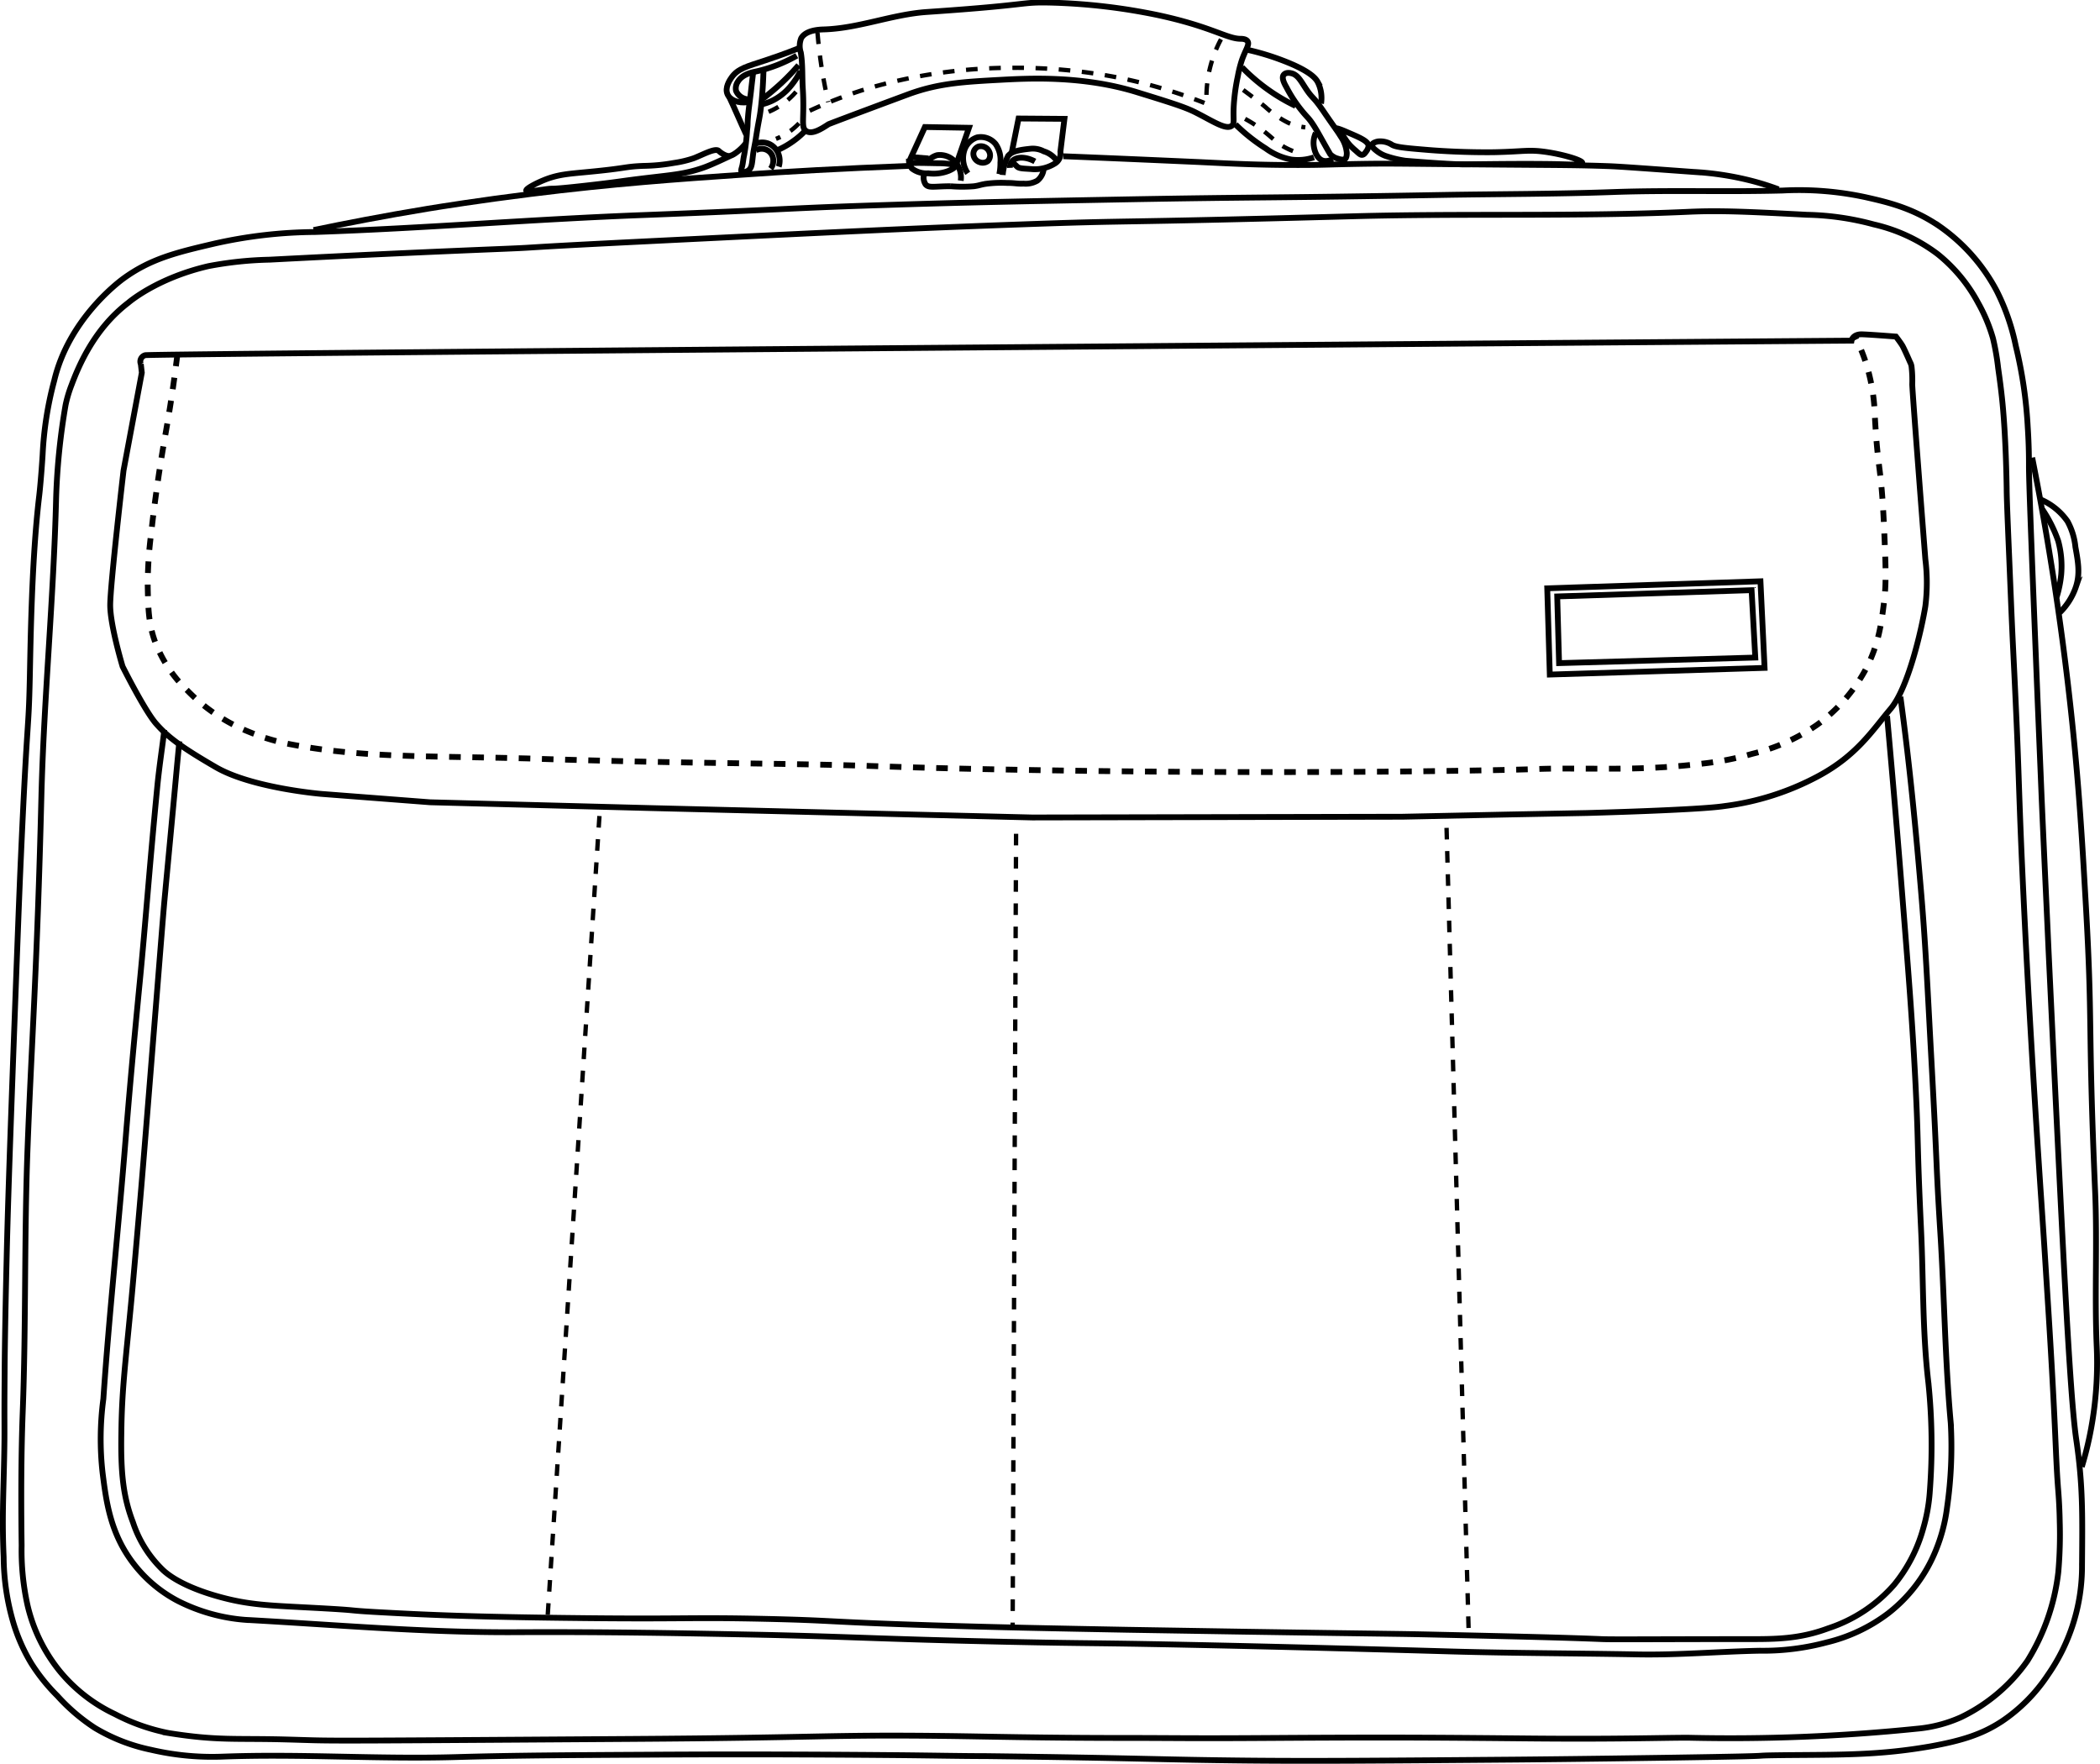 <svg xmlns="http://www.w3.org/2000/svg" viewBox="0 0 362.06 304.13"><defs><style>.cls-1,.cls-2,.cls-3{fill:none;stroke:#000;}.cls-1,.cls-2{stroke-miterlimit:10;}.cls-2,.cls-3{stroke-dasharray:2;}.cls-3{stroke-miterlimit:20;stroke-width:0.75px;}</style></defs><title>mala</title><g id="bolso"><path class="cls-1" d="M376.09,120.13s.19-1.15,1.85-1.09,5.81.39,5.81.39.77,1,1.09,1.53,1.34,2.87,1.34,2.87a2.3,2.3,0,0,1,.25.7,20.46,20.46,0,0,1,.13,3.13c0,1.15,2.26,30.17,2.26,30.17a32.58,32.58,0,0,1,0,8.08c-.6,3.75-2.9,14.05-6,17.71s-5.79,8-12.43,11.57a46.57,46.57,0,0,1-16.25,5.19c-4.34.68-23.66,1.19-23.66,1.19l-13.66.26-18.13.38-63.83.13-65.83-1.62-38-1-18.72-1.44s-12-1-18.21-4.6-8.34-5.28-10.3-7.49S78,176.3,78,176.3s-2.13-7.07-2.13-10.56,2.3-23.23,2.3-23.23l3.15-16.85-.17-1.49a1.13,1.13,0,0,1,.76-1.53C83.11,122.34,376.09,120.13,376.09,120.13Z" transform="translate(-56.87 -61.4)"/></g><g id="contorno_mochila" data-name="contorno mochila"><path class="cls-1" d="M64.22,139.79a60,60,0,0,1,2-12.77C68.68,116.6,77.11,110.2,78,109.53c4.81-3.55,9.38-4.62,15.83-6.13a81,81,0,0,1,17.36-2c19-.64,37.86-2.23,56.81-2.93,25.93-1,23.66-1.17,43.53-1.79,13.27-.42,22.72-.59,39.19-.9,23.8-.43,24.89-.24,54.26-.76,10-.18,20-.15,30-.51,9.74-.35,19.49,0,29.23-.26a54.3,54.3,0,0,1,14.3,1.15c3.87.87,8.21,1.88,12.89,5.11a31.56,31.56,0,0,1,9.7,11,37.67,37.67,0,0,1,3.32,9.57,75.72,75.72,0,0,1,2.05,13.92c.22,3.34.21,5.83.21,6.8,0,2.66.39,12.69,1.19,32.77.42,10.65.77,18.68,1,24.43.52,11.91,1,21.86,1.19,26.29,2.43,51,3.64,76.5,4.77,84.26s1.08,12.37,1,21.7a32.71,32.71,0,0,1-5.87,18.9,28.68,28.68,0,0,1-7.92,8c-3.43,2.26-6.89,3.35-12.34,4.34C381,364,374.82,363.92,364.82,364c-8.76.11,2.57.09-19.41.43-16.52.25-27.23.34-27.23.34-23.3.19-34.95.28-46.13.17-15.29-.15-18.13-.43-45.19-.77-4.22,0-9.13-.11-15.75-.17-7.05-.06-22.94-.19-41.36-.08-16.11.09-24.17.13-34.38.42-13.39.38-26.79-.59-40.17-.08a46.52,46.52,0,0,1-12.34-1.19,31,31,0,0,1-9.62-3.75,32.6,32.6,0,0,1-6.47-5.53,31.77,31.77,0,0,1-4.51-5.62,30.36,30.36,0,0,1-3.06-6.89,41,41,0,0,1-1.7-11.41c-.28-6.41-.06-10.18.08-16.76.13-6,0-4.79.09-15.06,0-2,.09-9,.34-19.49.16-6.78.36-13.76,1.27-38.47.61-16.42.91-24.63,1.2-31,1.13-25.5,1.31-20.9,1.53-30.89.14-6.45.33-20.46,1.61-31.24C63.7,146.36,64,143.36,64.22,139.79Z" transform="translate(-56.87 -61.4)"/></g><g id="PICOTADO-BOLSO"><path class="cls-2" d="M87.45,122.55c-.18,1.43-.45,3.58-.83,6.19-.88,6-1.3,7.59-2.24,13.66-.81,5.32-1.22,8.87-1.4,10.6a69.91,69.91,0,0,0-.64,9.57c.08,3.81.14,6.38,1.28,9.52a23,23,0,0,0,5.55,8.36A30.91,30.91,0,0,0,100,187.66a35.87,35.87,0,0,0,7.21,2.11c11.92,2.26,23,1.95,39.26,2.36,3.4.08,1.84.07,8.17.25,17.46.51,27.57.56,39.38.77,15.38.27,13.08.43,31.34.83,10.9.23,30,.57,53.62.53,14.69,0,25.41-.16,31-.25,14.1-.23,10.76-.33,16.34-.35,8.71,0,15,.24,24-.85a50.4,50.4,0,0,0,8.68-1.7,33.33,33.33,0,0,0,11.06-4.93,28.45,28.45,0,0,0,8.43-9.54c2.27-4.28,2.76-8,3.23-11.91.38-3.13.26-6.19,0-12.17-.49-11.49-1.06-9.59-1.61-19.66a33.08,33.08,0,0,0-1.71-9.7,31,31,0,0,0-1.78-4.17" transform="translate(-56.87 -61.4)"/></g><g id="PICOTADO-ALCA"><path class="cls-3" d="M197.81,67a85.37,85.37,0,0,0,1.28,9.26c.18.93.37,1.85.57,2.74" transform="translate(-56.87 -61.4)"/><path class="cls-3" d="M196.47,80.49a79.2,79.2,0,0,1,9.57-3.7,88.7,88.7,0,0,1,25.79-3.7,90.76,90.76,0,0,1,17,1.53,86.79,86.79,0,0,1,15.7,4.53" transform="translate(-56.87 -61.4)"/><path class="cls-3" d="M267.38,68.17a21.08,21.08,0,0,0-1.72,4.28,21.33,21.33,0,0,0-.77,6.64" transform="translate(-56.87 -61.4)"/><path class="cls-3" d="M271.21,76.91c1.64,1.22,3,2.24,3.83,2.94a16.94,16.94,0,0,0,4,2.75,11,11,0,0,0,2.88.76" transform="translate(-56.87 -61.4)"/><path class="cls-3" d="M271.53,81.89a23.06,23.06,0,0,1,3.38,2.24c1.27,1,1.69,1.53,2.75,2.23a11.4,11.4,0,0,0,3.57,1.53" transform="translate(-56.87 -61.4)"/><path class="cls-3" d="M194.62,82.66a11.83,11.83,0,0,1-1.34,1.21,10.84,10.84,0,0,1-2.62,1.47" transform="translate(-56.87 -61.4)"/><path class="cls-3" d="M194.11,77.23a12.63,12.63,0,0,1-4.73,3.45" transform="translate(-56.87 -61.4)"/></g><g id="contorno-mochila"><path class="cls-1" d="M69.2,127.79c1.24-3.31,3.92-9.71,9.76-14.17,0,0,4.83-4.25,13.86-6.34a63.05,63.05,0,0,1,10.55-1.11c14-.73,26.32-1.3,40.38-1.87,7.54-.31-.25-.07,26.94-1.41,28.86-1.42,43.72-2.15,62.17-2.8,21.2-.76,12.72-.19,57.57-1.41,19.23-.52,38.49.11,57.71-.77,5.34-.24,10.32,0,20.29.52a47.31,47.31,0,0,1,11.49,1.66,29,29,0,0,1,11,5.1,27.28,27.28,0,0,1,7,8.43,28.33,28.33,0,0,1,2.56,6.12,42.32,42.32,0,0,1,.89,5.11c.21,1.49.52,3.63.77,6.26.56,6,.67,12.75.7,14.49,0,2.1.28,8,.76,19.78.31,7.49.43,9.09.79,17,.55,11.95.48,13.31,1,25.79.15,3.47.47,10.56.94,19.49.22,4.15.62,11.54,1.36,23.49.94,15.1,1.34,20,2,30.8,1.69,26,1.5,29.22,2,35.92.06.73.25,2.94.3,5.91a74,74,0,0,1-.25,8.69,36.82,36.82,0,0,1-5.32,15.27A29.71,29.71,0,0,1,395,357.45a23.6,23.6,0,0,1-7.66,2A316.37,316.37,0,0,1,347.88,361c-4.45,0-12.41.27-27.06.13-13.77-.13-22.85-.23-44.34-.09-14.92.1-16.75,0-25.71,0-14.51,0-23.57-.25-30.63-.34-20.71-.25-20.72.29-54.47.51-58.27.39-50.13.34-59.58.09-8.58-.23-11.69.25-20.17-1.11a33.94,33.94,0,0,1-9.25-3.27,27.41,27.41,0,0,1-9.51-7.41,28.24,28.24,0,0,1-5.56-11.42,43.53,43.53,0,0,1-1-10.22c-.17-12.63.07-19.92.19-23.1.57-15,.25-30,.83-45.39.64-17.1,1.65-30.95,2.38-60.38.43-17.32,2.13-34.47,2.55-51.91a114.91,114.91,0,0,1,1.62-15.83A21.74,21.74,0,0,1,69.2,127.79Z" transform="translate(-56.87 -61.4)"/></g><g id="frente"><path class="cls-1" d="M384.52,181.53c1.72,12.54,2.78,24.55,3.44,32.17.9,10.24,1.2,17.61,1.92,30.77,1.06,19.4.72,16.8,1.53,29.62.69,10.92.8,21.77,1.79,32.68a73.24,73.24,0,0,1-.64,14.55,29,29,0,0,1-2,7.53,26.15,26.15,0,0,1-8.17,10.72,28.59,28.59,0,0,1-10.6,5A42.36,42.36,0,0,1,360.26,346c-7,.14-13.95.76-20.93.64-10.73-.2-21.45-.21-32.17-.51-10.09-.29-28.46-.8-45.58-1.15-17.43-.36-15.66-.19-30.89-.51-24-.52-26.72-.91-45.7-1.28-11.46-.22-23.5-.46-39.71-.38-15.47.06-30.51-1.28-46.08-2.13a30.86,30.86,0,0,1-11.62-3.24,23.28,23.28,0,0,1-7.53-6.25c-4.15-5.26-4.86-10.86-5.49-15.83a52.1,52.1,0,0,1,.13-12.77c1-14.68,2.64-29.74,3.83-44.72.61-7.64,1.36-16,2.47-27.4,1-10.28,1.52-18.12,3-33.45.37-3.82,1-7.69,1.2-9.79" transform="translate(-56.87 -61.4)"/><path class="cls-1" d="M231.77,202.43" transform="translate(-56.87 -61.4)"/><g id="contorno"><path class="cls-1" d="M382.22,184.85c1.09,12.07,1.94,22.27,2.55,30,1.19,14.93,1.78,22.39,2.3,32.43.61,11.81.27,10.4,1,25.91.43,8.89.23,17.84,1.28,26.68a105.2,105.2,0,0,1,.25,18.51,30,30,0,0,1-1.14,6.51,26.41,26.41,0,0,1-5,9.71,25.7,25.7,0,0,1-11.36,7.53C367.09,344,363,344,358.35,344c-15.67,0-23.51.08-25.28,0-6.3-.26-13.56-.43-28.08-.76-7.74-.18-6.93-.11-32.94-.51l-20.77-.34c-12.3-.23-22-.41-33.53-.77-18.66-.58-16.7-.84-28.85-1.11-14-.31-13.41.1-34.81-.17-13.92-.17-21.59-.44-28.72-.81-11.53-.59-3.59-.36-15.83-1-6.24-.33-9.75-.44-14.68-1.78-6.63-1.8-9.18-4-9.83-4.6a20.09,20.09,0,0,1-5.24-8.3c-1.72-4.49-2.11-8.61-2-15.32.08-7.28.63-11.45,1.66-22.21.29-3,.69-7.63,1.49-16.85.37-4.21.62-7.32,1.87-22.89,2.21-27.53,2.17-27.37,2.56-31.49.28-3.08,1.17-12.36,2-21.45.06-.65.36-3.79.42-4.43" transform="translate(-56.87 -61.4)"/></g></g><g id="PICOTADO-FRENTE"><line class="cls-3" x1="103.35" y1="140.69" x2="94.42" y2="278.64"/><line class="cls-3" x1="175.18" y1="143.75" x2="174.59" y2="280.52"/><line class="cls-3" x1="249.4" y1="142.73" x2="253.23" y2="281.94"/></g><g id="etiqueta"><polygon class="cls-1" points="266.76 101.43 303.52 100.22 304.23 115.15 267.2 116.3 266.76 101.43"/><polygon class="cls-1" points="268.48 102.83 301.99 101.75 302.63 113.37 268.8 114.33 268.48 102.83"/></g><g id="direito"><path class="cls-1" d="M407.24,140.3c2.23,11.2,4.93,26.82,6.9,45.7,1.2,11.54,1.71,20.28,2.29,30.38,1.3,22.31.37,20.53,1.66,50.43.38,8.8-.1,17.62.26,26.42a63.09,63.09,0,0,1-.77,13.41,59.33,59.33,0,0,1-1.79,7.66" transform="translate(-56.87 -61.4)"/></g><g id="direito-2" data-name="direito"><path class="cls-1" d="M408.74,147.54a10.87,10.87,0,0,1,4.59,3.74,11.58,11.58,0,0,1,1.36,4.42c.48,2.66.83,4.61.08,6.9A11.22,11.22,0,0,1,412,167" transform="translate(-56.87 -61.4)"/><path class="cls-1" d="M409,149.23a23.63,23.63,0,0,1,2.73,5.45,16.62,16.62,0,0,1,.51,5.79,19.85,19.85,0,0,1-.78,3.86" transform="translate(-56.87 -61.4)"/></g><g id="alça"><path class="cls-1" d="M195.88,84c-1-.6-.28-2.18-.6-7.32-.13-2.07,0-4.16-.34-6.21A3.62,3.62,0,0,1,195,68c.82-1.46,3.27-1.51,4-1.53,5.95-.2,11.67-2.58,17.62-3,18.4-1.24,15.9-1.73,21.27-1.62A103.26,103.26,0,0,1,256.48,64c9.31,2,11.89,4.08,14.29,4.09.19,0,.91,0,1.19.42.39.59-.35,1.43-1,3.32a20.93,20.93,0,0,0-.68,2.73,33,33,0,0,0-.59,3.74c-.37,3.53.16,4.29-.43,4.77-1,.83-3.39-.86-6.47-2.39-1.76-.87-4.49-1.72-9.95-3.4-9.34-2.88-18.69-2.37-23.24-2.13-6.7.36-11,.6-16.25,2.55-8.92,3.31-13.37,5-13.62,5.11C198.66,83.5,196.92,84.68,195.88,84Z" transform="translate(-56.87 -61.4)"/></g><g id="alca"><path class="cls-1" d="M272,70a43.56,43.56,0,0,1,5.93,1.79c5,1.89,5.85,3.25,6.13,3.76a6.11,6.11,0,0,1,.57,3.71" transform="translate(-56.87 -61.4)"/><path class="cls-1" d="M271,73A32.52,32.52,0,0,0,277,77.87a31.74,31.74,0,0,0,3.25,1.79" transform="translate(-56.87 -61.4)"/><path class="cls-1" d="M286.22,88c-1.66-2.83-2.69-5-3.83-6.28a23.52,23.52,0,0,1-3.7-5.23c-.35-.61-.91-1.64-.51-2.17s1.22-.31,1.27-.3c1.08.2,1.64,1.23,2.39,2.39,1.43,2.21,1.28,1.35,3.23,4.21,2.24,3.28,2.09,2.93,3,4.38a5.86,5.86,0,0,1,1,2.77c0,.66-.15.88-.25,1-.41.34-1.18,0-1.54-.09A3.23,3.23,0,0,1,286.22,88Z" transform="translate(-56.87 -61.4)"/><path class="cls-1" d="M283.73,84.32a4,4,0,0,0-.38,2c.07.9.52,2.52,1.72,2.81a2.05,2.05,0,0,0,1.53-.32" transform="translate(-56.87 -61.4)"/><path class="cls-1" d="M269.88,82.85A30.75,30.75,0,0,0,275.11,87a10.88,10.88,0,0,0,4.41,1.91,8.65,8.65,0,0,0,3.89-.38" transform="translate(-56.87 -61.4)"/></g><g id="alca-2" data-name="alca"><path class="cls-1" d="M287.21,83.55c.08-.16,1.5.44,2,.67,2.15.91,3.62,1.55,3.61,2.37a2,2,0,0,1-.38.89c-.21.29-.39.56-.67.61s-.46-.07-1.15-.71a10.55,10.55,0,0,1-1.06-1c-.86-1-.83-1.29-1.53-2C287.54,83.83,287.17,83.64,287.21,83.55Z" transform="translate(-56.87 -61.4)"/><path class="cls-1" d="M294.26,87.45c-.38-.3-.91-.71-.83-1.09s.89-.55,1-.57a3.74,3.74,0,0,1,2.43.57c.73.44,2.59.59,6.32.9,6.08.49,11.42.38,11.42.38,5-.11,5.74-.46,8.62-.07,3.23.45,6.52,1.47,6.45,1.92s-1.87.24-5.3.19c-5.06-.07-10.13,0-15.19.06,0,0-2.53,0-10-.63a18.84,18.84,0,0,1-3.25-.77A5.29,5.29,0,0,1,294.26,87.45Z" transform="translate(-56.87 -61.4)"/><path class="cls-1" d="M194.62,69.7c-2.48,1-4.49,1.67-5.8,2.11-3.21,1.06-4.73,1.41-5.81,2.93-.27.38-1.25,1.76-.7,2.94.45,1,1.84,1.56,3.44,1.34" transform="translate(-56.87 -61.4)"/><path class="cls-1" d="M194.56,72.64c-.78.9-1.67,1.84-2.68,2.81a41.61,41.61,0,0,1-3.45,2.93" transform="translate(-56.87 -61.4)"/><path class="cls-1" d="M194.24,71a25.06,25.06,0,0,1-6.83,2.68c-.87.19-2.52.49-3.32,1.79a2.08,2.08,0,0,0-.32,1.59,2.42,2.42,0,0,0,2.3,1.47" transform="translate(-56.87 -61.4)"/><path class="cls-1" d="M194.88,73.66a12.3,12.3,0,0,1-1.47,2.3A9.57,9.57,0,0,1,190,78.77a8.79,8.79,0,0,1-1.6.57" transform="translate(-56.87 -61.4)"/></g><g id="acessorio-alca"><path class="cls-1" d="M186.71,74c-.13,1.09-.26,2.19-.38,3.28-.25,2.12-.39,2.9-.51,4.44-.1,1.16,0,1-.15,2.16a35.11,35.11,0,0,1-.51,4.3c-.15.63-.18,1.29-.34,1.91-.13.47-.24.77-.09.92s.82.06,1.21-.26c.6-.48.58-1.25.77-2.74.11-.86.31-1.7.45-2.56.54-3.54.65-3.42.89-5.42.19-1.55.27-2.81.32-3.51.07-1.11.11-2.08.13-2.87" transform="translate(-56.87 -61.4)"/><path class="cls-1" d="M195.65,84a14.29,14.29,0,0,1-2,1.72,15.07,15.07,0,0,1-2.81,1.6" transform="translate(-56.87 -61.4)"/><path class="cls-1" d="M182.62,78.16c.81,1.71,2.1,4.73,2.91,6.45" transform="translate(-56.87 -61.4)"/><path class="cls-1" d="M187.16,86.17a3.08,3.08,0,0,1,2.23,0A3.13,3.13,0,0,1,191,87.73a3.32,3.32,0,0,1,.13,2.4" transform="translate(-56.87 -61.4)"/><path class="cls-1" d="M187.19,87.32a2,2,0,0,1,3,1.82,2.26,2.26,0,0,1-.45,1.34" transform="translate(-56.87 -61.4)"/></g><g id="alca-3" data-name="alca"><path class="cls-1" d="M185.37,86.21a8.75,8.75,0,0,1-1.45,1.41c-.88.67-1.26.68-1.4.68a1.8,1.8,0,0,1-.56-.13,3.06,3.06,0,0,1-.51-.26,4,4,0,0,1-.68-.51c-.61-.52-2.71.67-4.29,1.28a18.83,18.83,0,0,1-3.41.81,31.93,31.93,0,0,1-5.28.51c-3.42.14-2.5.38-9.7,1.06-3.32.32-5.07.42-7.49,1.41-1.32.54-3.08,1.45-3,1.79s1.49,0,2.9-.17c2.65-.39-.42.2,8.08-.77,5.72-.65,4.86-.66,10.47-1.32,3.93-.46,6-.64,8.89-1.62,1.46-.48,4.28-1.84,5.07-2.21" transform="translate(-56.87 -61.4)"/></g><g id="alca-4" data-name="alca"><path class="cls-1" d="M110.94,101.06c5.37-1.12,12-2.41,19.58-3.66,2.53-.41,9-1.45,17.79-2.55,14.35-1.79,25.3-2.56,36.42-3.32C192.14,91,202,90.44,213.58,90" transform="translate(-56.87 -61.4)"/><path class="cls-1" d="M240.2,88.34c10.25.41,18.16.77,23.42,1,5.55.27,10.34.52,17.17.51,4.24,0,5-.1,10.28-.19,6.37-.11,7.72,0,25.34.13,9.91.08,12.48.07,17.68.25,2.19.08,6.38.4,14.75,1a51.65,51.65,0,0,1,10,1.53,45.29,45.29,0,0,1,4.66,1.47" transform="translate(-56.87 -61.4)"/></g><g id="fecho"><path class="cls-1" d="M213.84,88.47l3.12.25" transform="translate(-56.87 -61.4)"/><path class="cls-1" d="M213.58,88.79a2.4,2.4,0,0,0,.27,1.3,3.89,3.89,0,0,0,.24.36,4.16,4.16,0,0,0,2.81.83,7.11,7.11,0,0,0,3.58-.45c.29-.13,1.14-.52,1.08-.83s-1.8-.44-2.55-.45c-1.28,0-4.45-.13-5.17,0" transform="translate(-56.87 -61.4)"/><path class="cls-1" d="M231,90.34a1.72,1.72,0,0,1,.34-1.11c.65-.81,2.29-.9,3.95,0" transform="translate(-56.87 -61.4)"/><path class="cls-1" d="M229.75,91.57a8.52,8.52,0,0,1,.94-3.31c.38-.36.66-.9,3.7-1.2a4,4,0,0,1,2.43.43,4.25,4.25,0,0,1,2.12,1.45" transform="translate(-56.87 -61.4)"/><g id="fecho-2" data-name="fecho"><path class="cls-1" d="M225.77,89.36a1.55,1.55,0,0,1-1.08-1.47,1.38,1.38,0,0,1,.83-1.21,1.56,1.56,0,0,1,1.91.89,1.43,1.43,0,0,1-.25,1.6A1.47,1.47,0,0,1,225.77,89.36Z" transform="translate(-56.87 -61.4)"/><path class="cls-1" d="M223.73,91.28a4.56,4.56,0,0,1-.64-3.83,3.45,3.45,0,0,1,2.24-2.36,3.3,3.3,0,0,1,3.19,1.14,4.83,4.83,0,0,1,.83,3.2,8.85,8.85,0,0,1-.19,2" transform="translate(-56.87 -61.4)"/><path class="cls-1" d="M216.2,91.4a2.15,2.15,0,0,0,.25,1.79c.57.67,1.49.32,4.34.32a24.44,24.44,0,0,0,4,0c1.07-.15,1.09-.29,2.3-.45a20,20,0,0,1,3.38-.12c1.46,0,1.67.17,2.88.12a4,4,0,0,0,2.36-.51,3,3,0,0,0,1.08-1.85" transform="translate(-56.87 -61.4)"/></g><g id="fecho-3" data-name="fecho"><path class="cls-1" d="M231.33,87.57l1.15-5.74,7.91.06-.7,5.68a2,2,0,0,1-1,2.05,6.6,6.6,0,0,1-3.77.95c-1.34-.12-2.29-.06-2.68-.44s-.83-.77-.83-.77" transform="translate(-56.87 -61.4)"/><polyline class="cls-1" points="156.84 27.64 159.46 21.9 167.06 22.03 164.97 28.05"/><path class="cls-1" d="M216.45,89.74a3.28,3.28,0,0,1,2-1.59A3.53,3.53,0,0,1,222,89.94a4,4,0,0,1,.51,2.61" transform="translate(-56.87 -61.4)"/></g></g></svg>